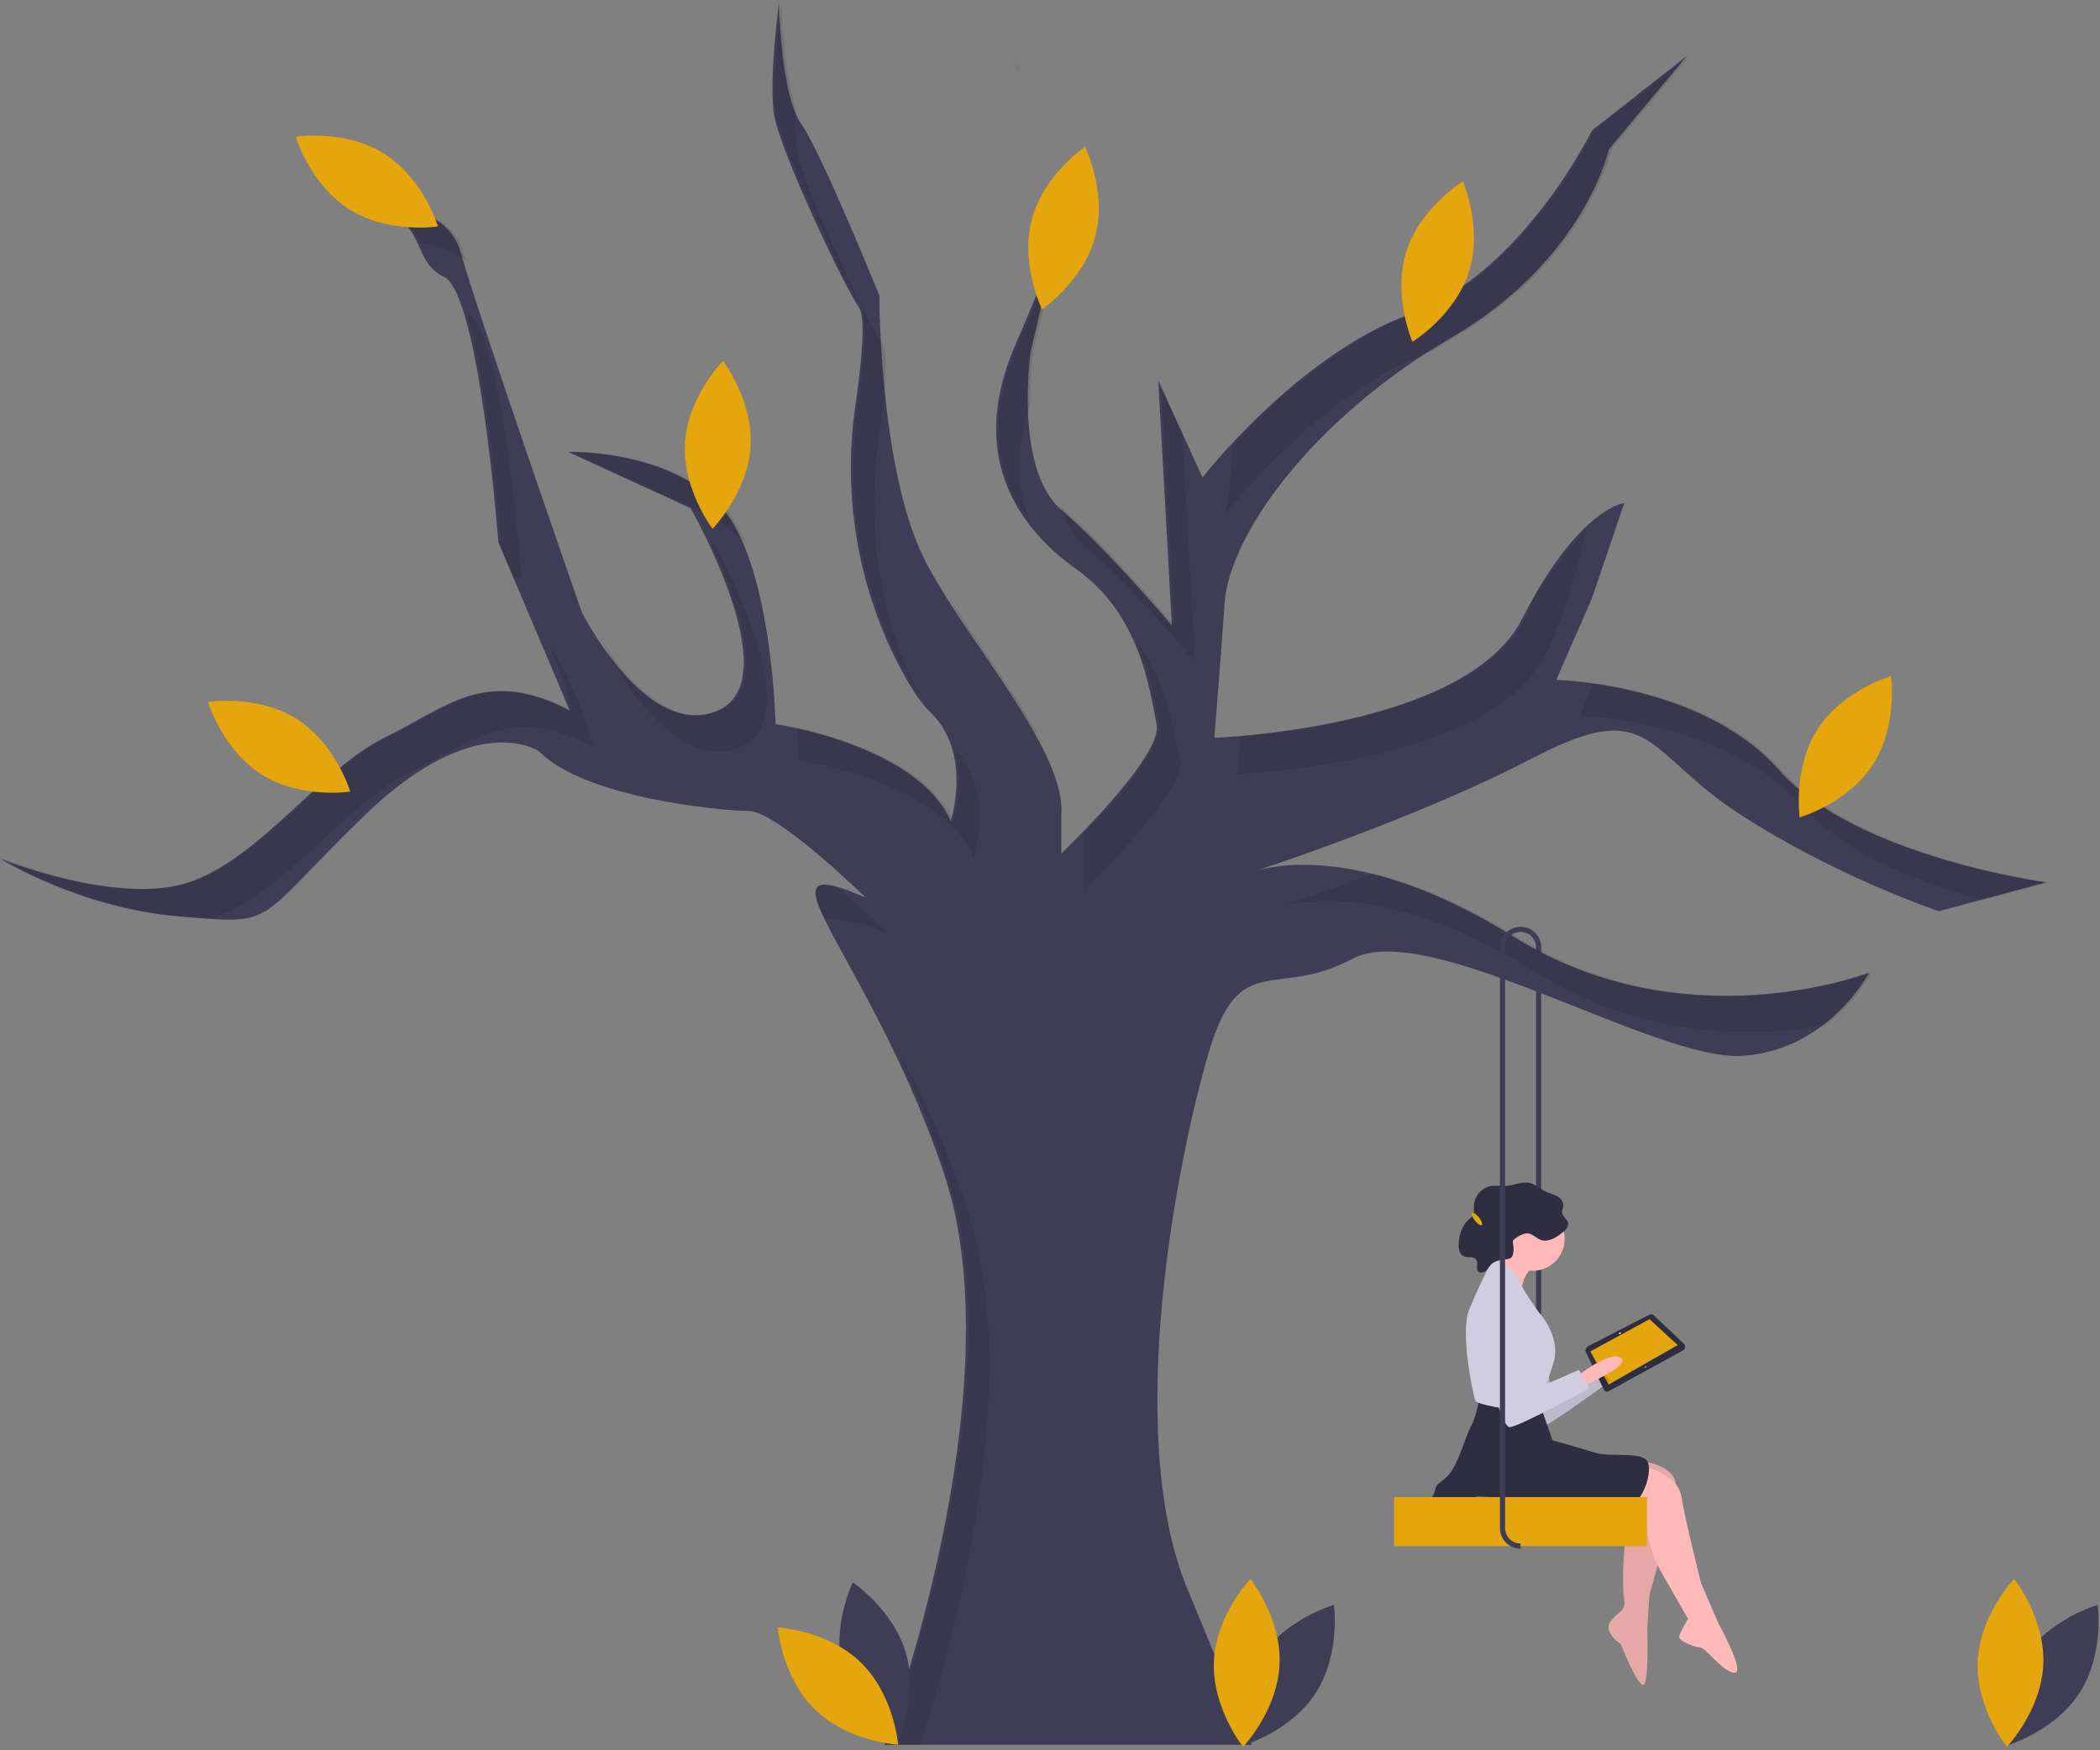 <?xml version="1.0" encoding="utf-8"?>
<!-- Generator: Adobe Illustrator 24.1.1, SVG Export Plug-In . SVG Version: 6.00 Build 0)  -->
<svg version="1.1" id="Layer_1" xmlns="http://www.w3.org/2000/svg" xmlns:xlink="http://www.w3.org/1999/xlink" x="0px" y="0px"
	 viewBox="0 0 1296 1080" style="enable-background:new 0 0 1296 1080;" xml:space="preserve">
<rect x="0" y="0" width="1296" height="1080" fill="#808080" stroke="none"/>
<style type="text/css">
	.st0{fill:#3F3D56;}
	.st1{opacity:0.1;enable-background:new    ;}
	.st2{fill:#E4A50D;}
	.st3{fill:#FFB9B9;}
	.st4{fill:#D0CDE1;}
	.st5{fill:#2F2E41;}
	.st6{fill:#F2F2F2;}
	.st7{fill:#FBBEBE;}
	.st8{fill:#575A89;}
	.st9{opacity:0.4;enable-background:new    ;}
	.st10{opacity:0.1;fill:#E4A50D;enable-background:new    ;}
	.st11{fill:url(#Path_236_1_);}
	.st12{fill:#4C495A;}
	.st13{fill:#5F5D7E;}
	.st14{fill:#FDC2CC;}
	.st15{fill:#DFE6F5;}
	.st16{fill:#53526B;}
	.st17{fill:#FFFFFF;}
	.st18{fill:#865A61;}
	.st19{opacity:0.1;}
	.st20{fill:#535461;}
	.st21{fill:#65617D;}
	.st22{fill:#9D9CB5;}
	.st23{fill:none;stroke:#535461;stroke-width:2;stroke-miterlimit:10;}
	.st24{fill:none;stroke:#1A1818;stroke-width:4;}
	.st25{fill:#0D0B0B;}
	.st26{fill:#870C17;}
	.st27{fill:#1A1818;}
</style>
<g id="undraw_Tree_swing_646s" transform="translate(0 0.001)">
	<path id="Path_326" class="st0" d="M951.15,933.08h-3.18V584.59c0-2.88-1.29-5.6-3.52-7.41l2.01-2.47c2.98,2.42,4.7,6.05,4.7,9.88
		L951.15,933.08z"/>
	<path id="Path_327" class="st0" d="M626.73,38.76c0.82,1.88,1.44,3.85,1.83,5.86C627.67,41.55,626.97,39.46,626.73,38.76z"/>
	<path id="Path_328" class="st0" d="M654.98,136.12c0,0,0,2.2-2.37,10.13L654.98,136.12z"/>
	<path id="Path_329" class="st0" d="M945.73,467.83c-62.63,32.64-144.56,60.83-169.09,69c18.71-4.87,73.17-11.43,157.55,41.21
		c106.02,66.13,219.38,22.04,219.38,22.04s-25.19,48.3-78.73,51.43c-53.54,3.15-193.14-85.02-240.37-59.83
		c-47.25,25.19-69.28-6.31-88.19,56.69c-18.89,62.98-53.52,235.11-13.63,331.69l39.87,96.56H545.8c0,0,81.88-218.33,36.74-352.68
		c-25.27-75.24-60.75-129.73-73.98-157.42c-6.64-13.87-7.69-21,0.91-20.65c4.89,0.21,12.9,2.83,24.79,8.03
		c0,0-54.59-53.54-72.42-53.54c-17.85,0-101.83-8.39-129.11-36.74c0,0-38.84-27.29-108.12,39.89s-52.49,67.18-114.41,61.93
		C49.24,560.26,1.49,530.69,0,529.77c1.77,0.72,72.96,29.17,116.48,14.68c44.09-14.7,81.88-70.34,120.72-89.22
		c38.84-18.9,61.93-44.09,114.41-16.8l-34.58-81.54l-9.47-22.34l-0.02-0.03c0,0-11.56-153.25-33.6-163.74
		c-22.04-10.51-8.39-37.79-49.33-43.04c0,0,50.38-6.31,59.83,28.34c9.46,34.63,74.54,221.48,74.54,221.48s39.87,79.76,83.97,60.88
		c44.09-18.9-16.8-124.91-16.8-124.91l-75.57-34.65c0,0,56.69-2.1,91.32,30.45c34.63,32.53,36.74,137.5,36.74,137.5
		s87.12,12.59,108.12,59.84c0,0,13.65-41.99-12.59-67.18c-6.56-6.31-13.46-17.26-20.1-30.14c-25.17-49.44-34.27-105.52-26.02-160.38
		c3.9-26.85,6.31-53.11,2.02-59.3c-9.44-13.65-49.33-97.61-52.49-119.67c-3.14-22.04,3.15-68.22,3.15-68.22s1.05,56.67,13.65,74.52
		c12.6,17.85,48.28,106.02,48.28,106.02s0,111.26,29.4,165.85c29.4,54.59,86.07,115.46,82.93,155.35v23.09
		c0,0,62.98-59.83,58.77-79.78c-4.2-19.94-9.44-67.18-49.33-95.51c-39.89-28.34-66.13-73.49-37.79-138.57
		c15.94-36.61,22.91-56.27,25.97-66.48l-16.53,70.69c0,0-10.49,72.42,18.9,97.61c0.08,0.06,0.14,0.13,0.22,0.19
		c29.35,25.22,67.99,71.2,67.99,71.2l-0.11-2.02l-8.28-149.13l1.82,3.98l13.09,28.69l12.39,27.15c0,0,58.77-75.57,128.06-100.77
		C939.43,168.67,982.47,80.5,982.47,80.5l58.79-46.2l-48.3,57.74c0,0-14.7,68.22-97.61,116.51
		c-82.93,48.28-136.45,119.65-139.6,163.74c-3.15,44.09-6.31,82.93-6.31,82.93s155.35-5.25,189.99-73.49
		c34.65-68.22,62.99-71.37,62.99-71.37l-19.95,58.77l-22.04,50.38c0,0,90.27,2.1,137.5,55.64c47.25,53.54,164.8,69.28,164.8,69.28
		l-66.12,17.83c0,0-62.99-20.99-122.82-59.83C1013.97,463.63,1020.25,428.99,945.73,467.83z"/>
	<path id="Path_330" class="st1" d="M979.2,324.61c-6.64,29.4-14.46,57.79-25.45,79.43c-34.63,68.23-189.99,73.49-189.99,73.49
		s0.73-9.01,1.85-23.23c39.44-3.25,147.26-17.12,175.4-72.55c2.58-5.06,4.97-10.51,7.23-16.24L979.2,324.61z"/>
	<path id="Path_331" class="st1" d="M737.53,408.25c0,0-38.84-46.2-68.22-71.39c-6.45-5.51-10.97-13.31-14.11-22.1
		c-0.25-0.7-0.49-1.42-0.73-2.13c0.69,0.67,1.37,1.32,2.1,1.94c25.72,22.05,58.69,60.21,66.51,69.36c1.1,1.31,1.7,2.02,1.7,2.02
		l-8.17-147.17l13.09,28.69L737.53,408.25z"/>
	<path id="Path_332" class="st1" d="M760.01,275.71c-0.23,25.84-3.58,41.22-3.58,41.22s58.76-75.54,128.02-100.75
		c4.09-2.59,8.25-5.14,12.49-7.61c82.92-48.29,97.62-116.51,97.62-116.51l48.28-57.73l-58.78,46.19c0,0-43.04,88.17-112.32,113.37
		C824.52,211.03,782.19,251.61,760.01,275.71z"/>
	<path id="Path_333" class="st1" d="M669.3,525.81v23.09c0,0,62.98-59.83,58.78-79.78c-3.21-15.25-7.06-46.46-26.52-72.98
		c8.77,20.04,11.44,39.59,13.78,50.68c3.01,14.3-28.52,49.11-46.61,67.66C669.38,518.23,669.56,522.03,669.3,525.81z"/>
	<path id="Path_334" class="st1" d="M584.82,367.33c0.5,1.06,1.01,2.11,1.56,3.12c16.1,29.89,40.36,61.67,58.52,90.86
		C630.22,432.41,604.69,399.35,584.82,367.33z"/>
	<path id="Path_335" class="st1" d="M935.78,578.04c-34.53-21.54-64.04-33.16-88.15-39.05c-25.29,9.52-46.11,16.62-56.58,20.1
		c18.78-4.86,73.2-11.32,157.47,41.24c66.12,41.24,135.09,39.62,177.64,32.55c11.77-8.88,21.63-20.03,29-32.8
		C1155.16,600.08,1041.8,644.17,935.78,578.04z"/>
	<path id="Path_336" class="st1" d="M635.99,322.64c-8.46-20.74-9.86-45.42-0.13-74.34c-0.12-10.48,0.48-20.96,1.81-31.35
		l16.53-70.7c-3.05,10.2-10.02,29.87-25.97,66.5C608.02,259.14,615.56,295.38,635.99,322.64z"/>
	<path id="Path_337" class="st1" d="M1099.53,475.17c-32.76-37.13-86.21-49.51-115.9-53.62l-8.87,20.28c0,0,90.27,2.1,137.51,55.63
		c26.19,29.69,74.01,47.75,111.42,57.95l40.64-10.97C1264.32,544.45,1146.76,528.7,1099.53,475.17z"/>
	<path id="Path_338" class="st1" d="M457.27,460.73c44.09-18.89-16.79-124.91-16.79-124.91l-1.67-0.76
		c15.18,32.02,37.19,89.89,5.72,103.38c-29.45,12.62-57.02-18.78-72.08-41.02c0.55,1.57,0.85,2.43,0.85,2.43
		S413.18,479.62,457.27,460.73z"/>
	<path id="Path_339" class="st1" d="M601.07,528.95c0,0,13.28-40.95-11.67-66.23c6.12,21.78-1.07,43.94-1.07,43.94
		c-16.24-36.54-72.04-52.35-96.49-57.63c0.95,12.17,1.11,20.1,1.11,20.1S580.08,481.72,601.07,528.95z"/>
	<path id="Path_340" class="st1" d="M654.2,146.25c2.36-7.91,2.37-10.12,2.37-10.12L654.2,146.25z"/>
	<path id="Path_341" class="st1" d="M130.18,566.94c0.21-0.07,0.43-0.13,0.64-0.2c44.09-14.7,81.87-70.33,120.71-89.22
		c38.83-18.89,61.93-44.09,114.41-16.79c0,0-9.18-37.58-26.98-62.27c5.89,12.89,10.66,26.27,14.24,39.98
		c-52.48-27.29-75.58-2.1-114.41,16.79c-38.84,18.89-76.63,74.53-120.71,89.22S1.57,529.75,1.57,529.75s48.28,30.44,110.22,35.69
		C118.87,566.04,124.91,566.57,130.18,566.94z"/>
	<path id="Path_342" class="st1" d="M321.87,356.81c0,0-1.72,0.03-4.84,0.08l-9.47-22.34c1.03-0.02,1.57-0.03,1.57-0.03
		s-7.29-96.66-21.34-141.71c0.18,0.08,0.32,0.18,0.48,0.25C310.31,203.56,321.87,356.81,321.87,356.81z"/>
	<path id="Path_343" class="st1" d="M567.8,1076.64c19.24-58.96,65.49-222,29.07-330.4c-15.73-46.81-30.3-76.67-42.63-95.71
		c9.21,18.03,19.29,41.87,29.89,73.42c45.13,134.36-36.74,352.69-36.74,352.69H567.8z"/>
	<path id="Path_344" class="st1" d="M548.59,576.19c-12.67-5.57-26.22-8.84-40.03-9.67c-6.64-13.87-7.69-21,0.91-20.65
		c2.39,0.43,4.79,0.94,7.18,1.53C533.53,561.42,548.59,576.19,548.59,576.19z"/>
	<path id="Path_345" class="st1" d="M264.43,160.58c1.2,2.02,2.65,3.87,4.32,5.52C267.52,164.1,266.07,162.25,264.43,160.58z"/>
	<path id="Path_346" class="st1" d="M456.22,331.62c1.62,1.53,3.14,3.17,4.55,4.91c-4.6-11.05-10.28-20.61-17.29-27.2
		c-34.64-32.54-91.32-30.44-91.32-30.44l71.09,32.58C435.42,316.01,446.62,322.85,456.22,331.62L456.22,331.62z"/>
	<path id="Path_347" class="st1" d="M531.65,189.66c4.28,6.19,1.88,32.45-2.03,59.3c-8.24,54.86,0.86,110.93,26.03,160.37
		c3.34,6.61,7.08,13.02,11.18,19.2c-23.99-48.71-32.53-103.58-24.47-157.28c3.91-26.86,6.32-53.11,2.03-59.3
		c-9.44-13.65-49.33-97.62-52.48-119.66c-0.94-8.55-1.16-17.17-0.66-25.76c-8.15-23.13-8.93-64.76-8.93-64.76s-6.3,46.19-3.15,68.23
		C482.32,92.04,522.21,176.02,531.65,189.66z"/>
	<path id="Path_348" class="st1" d="M630.13,44.55c-0.42-2.07-1.06-4.1-1.91-6.04C628.23,38.51,629.03,40.77,630.13,44.55z"/>
	<path id="Path_349" class="st1" d="M259.38,150.26c9.25,1.13,19.89,3.97,28.01,10.55c-0.53-1.79-0.99-3.4-1.36-4.75
		c-9.44-34.64-59.83-28.34-59.83-28.34C248.97,130.65,254.85,140.39,259.38,150.26z"/>
	<path id="Path_350" class="st0" d="M1249.24,1022.7c-15.65,24-11.37,54.54-11.37,54.54s29.67-8.39,45.33-32.4
		c15.65-24.01,11.37-54.54,11.37-54.54S1264.9,998.7,1249.24,1022.7z"/>
	<path id="Path_351" class="st2" d="M1261.01,1026.95c-1.24,28.63-22.49,50.97-22.49,50.97s-19.25-24.09-18.01-52.72
		c1.24-28.63,22.49-50.97,22.49-50.97S1262.24,998.31,1261.01,1026.95z"/>
	<path id="Path_352" class="st3" d="M985.28,845.75c0,0,18.01-18.9,25.38-15.1c7.37,3.8-21.2,20.7-21.2,20.7L985.28,845.75z"/>
	<path id="Path_353" class="st1" d="M985.28,845.75c0,0,18.01-18.9,25.38-15.1c7.37,3.8-21.2,20.7-21.2,20.7L985.28,845.75z"/>
	<path id="Path_354" class="st4" d="M930.32,804.5c0,0-6.62,11.87-4.89,24.66c1.73,12.79,17.58,53.85,22.97,53.12
		s45.29-30.14,45.29-30.14l-7.61-10.62l-29.15,17.66C956.93,859.19,952.49,796.01,930.32,804.5z"/>
	<path id="Path_355" class="st5" d="M1038.41,833.39l-45.45,24.96c-1,0.66-2.34,0.39-3-0.6c-0.07-0.11-0.13-0.22-0.18-0.33
		l-11.13-23.27c-0.44-1.37,0.2-2.85,1.49-3.49l37.73-19.45c0.96-0.58,2.21-0.34,2.89,0.55l18.85,17.76
		c0.76,1.35,0.28,3.05-1.07,3.81C1038.49,833.35,1038.45,833.37,1038.41,833.39L1038.41,833.39z"/>
	<path id="Path_356" class="st2" d="M1035.38,829.96l-42.6,24.35l-11.34-20.43l36.55-19.87L1035.38,829.96z"/>
	
		<ellipse id="Ellipse_84" transform="matrix(0.641 -0.768 0.768 0.641 -272.537 1062.797)" class="st6" cx="999.23" cy="822.58" rx="0.63" ry="0.54"/>
	
		<ellipse id="Ellipse_85" transform="matrix(0.641 -0.768 0.768 0.641 -282.905 1082.455)" class="st6" cx="1015.05" cy="843.48" rx="0.42" ry="0.36"/>
	<path id="Path_357" class="st1" d="M930.32,804.5c0,0-6.62,11.87-4.89,24.66c1.73,12.79,17.58,53.85,22.97,53.12
		s45.29-30.14,45.29-30.14l-7.61-10.62l-29.15,17.66C956.93,859.19,952.49,796.01,930.32,804.5z"/>
	<path id="Path_358" class="st3" d="M973.1,849.36c0,0,20.39-16.31,27.18-11.55c6.8,4.76-23.78,17.67-23.78,17.67L973.1,849.36z"/>
	<circle id="Ellipse_86" class="st3" cx="945.92" cy="764.42" r="19.71"/>
	<path id="Path_359" class="st3" d="M1013.87,901.68c0,0,21.07,2.72,20.39,15.63c-0.68,12.91-16.31,66.59-16.31,66.59l-1.36,21.07
		c0,0,1.36,35.34-2.72,34.66c-4.08-0.68-13.59-25.14-13.59-25.14s-11.55-7.48-6.12-14.27s9.51-6.12,8.15-13.59
		c-1.36-7.47-0.68-38.73,3.4-48.25s6.45-14.76,6.45-14.76l-13.25-0.87L1013.87,901.68z"/>
	<path id="Path_360" class="st1" d="M1013.87,901.68c0,0,21.07,2.72,20.39,15.63c-0.68,12.91-16.31,66.59-16.31,66.59l-1.36,21.07
		c0,0,1.36,35.34-2.72,34.66c-4.08-0.68-13.59-25.14-13.59-25.14s-11.55-7.48-6.12-14.27s9.51-6.12,8.15-13.59
		c-1.36-7.47-0.68-38.73,3.4-48.25s6.45-14.76,6.45-14.76l-13.25-0.87L1013.87,901.68z"/>
	<path id="Path_361" class="st3" d="M1015.23,905.08c0,0,20.39,4.76,22.43,18.35c2.04,13.59,12.23,53.68,12.23,53.68l10.87,25.14
		c0,0,16.99,30.58,9.51,29.9c-7.48-0.68-17.67-15.63-21.07-15.63s-13.59-4.08-12.91-6.8c0.68-2.72,5.44-10.87,5.44-10.87
		l-16.44-28.64c-3.17-5.53-5.57-11.47-7.13-17.65c-1.69-6.71-3.61-14.92-3.61-17.59c0-4.76-13.59-6.79-13.59-6.79L1015.23,905.08z"
		/>
	<path id="Path_362" class="st5" d="M948.64,861.59l9.51,27.18c0,0,14.95,4.08,25.82,7.48c10.87,3.4,31.26-1.36,33.3,6.79
		c2.04,8.15-4.08,22.43-10.19,25.82c-6.12,3.4-9.51,6.79-29.22,1.36s-66.59-6.8-66.59-6.8c-4.55,2.73-9.67,4.36-14.95,4.76
		c-8.83,0.68-10.87,1.36-13.59-0.68s1.36-2.04,2.72-7.48c1.36-5.44,2.04-3.4,8.15-9.51c6.12-6.12,10.87-24.46,14.27-30.58
		c3.4-6.12,5.44-18.35,5.44-18.35L948.64,861.59z"/>
	<path id="Path_363" class="st3" d="M947.28,780.72c-5,3.66-8.02,9.43-8.15,15.63c0,10.19-20.39-10.87-20.39-10.87
		s10.87-13.59,10.87-17.67C929.61,763.74,947.28,780.72,947.28,780.72z"/>
	<path id="Path_364" class="st4" d="M921.45,776.65c0,0,12.23,4.76,14.95,11.55c2.72,6.8,12.91,21.07,12.91,21.07
		s14.27,14.95,9.51,31.26c-4.76,16.3-8.83,20.39-8.83,23.1s-6.79,7.48-12.23,6.8s-25.82-3.4-27.18-6.12
		c-1.36-2.72-9.51-41.45-4.08-55.72C910.92,797.68,915.91,787.02,921.45,776.65L921.45,776.65z"/>
	<path id="Path_365" class="st5" d="M951.63,765.31c4.41,1.05,8.74-1.76,12.35-4.55c2.05-1.58,4.31-3.84,3.68-6.38
		c-0.56-2.26-3.22-3.54-3.61-5.83c-0.27-1.59,0.66-3.15,0.74-4.76c-0.14-2.51-1.66-4.74-3.96-5.77c-2.15-1.16-4.59-1.64-6.79-2.67
		c-3.37-1.58-6.17-4.43-9.77-5.34c-4.92-1.25-9.93,1.41-14.98,1.75c-3.06,0.21-6.16-0.44-9.19,0.06c-5.94,1.2-10.29,6.32-10.5,12.38
		c-0.04,2.16,0.39,4.58-0.9,6.29c-0.51,0.59-1.09,1.12-1.73,1.57c-4.5,3.64-6.54,9.71-6.77,15.56c-0.11,2.88,0.49,6.3,3.04,7.53
		c1.37,0.47,2.82,0.67,4.26,0.59c1.47-0.06,2.88,0.61,3.76,1.8c1.16,2.05-0.58,5.09,0.94,6.88c1.14,1.35,3.37,0.9,4.71-0.25
		s2.16-2.8,3.44-4.02c2.46-2.39,6.12-2.82,9.49-3.18c1-0.01,1.97-0.33,2.78-0.91c0.61-0.64,1.01-1.46,1.14-2.34
		c0.44-2.02,0.45-4.12,0.02-6.15c-0.21-0.63-0.24-1.3-0.08-1.95c0.22-0.46,0.57-0.84,1-1.12c2.09-1.57,5.76-3.86,8.48-3.43
		C946.22,761.54,948.59,764.59,951.63,765.31z"/>
	<path id="Path_366" class="st4" d="M924.17,801.1c0,0-8.15,10.87-8.15,23.78c0,12.91,10.19,55.72,15.63,55.72
		s48.93-23.78,48.93-23.78l-6.11-11.55l-31.26,13.59C943.2,858.87,947.28,795.67,924.17,801.1z"/>
	<rect id="Rectangle_742" x="860.39" y="923.77" class="st2" width="156.05" height="30.25"/>
	<path id="Path_367" class="st0" d="M938.41,955.62c-7.03-0.01-12.73-5.71-12.74-12.74V584.59c0-7.04,5.7-12.74,12.74-12.74
		c2.93,0,5.77,1.01,8.04,2.86l-2.01,2.47c-4.09-3.33-10.11-2.71-13.44,1.38c-1.39,1.7-2.14,3.83-2.14,6.03v358.29
		c0.01,5.27,4.28,9.55,9.55,9.55L938.41,955.62z"/>
	
		<ellipse id="Ellipse_87" transform="matrix(0.78 -0.626 0.626 0.78 -269.969 736.288)" class="st2" cx="911.35" cy="751.8" rx="1.59" ry="4.78"/>
	<path id="Path_368" class="st0" d="M777.9,1022.7c-15.65,24-11.37,54.54-11.37,54.54s29.67-8.39,45.33-32.4
		c15.65-24.01,11.37-54.54,11.37-54.54S793.55,998.7,777.9,1022.7z"/>
	<path id="Path_369" class="st2" d="M789.66,1026.95c-1.24,28.63-22.49,50.97-22.49,50.97s-19.25-24.09-18.01-52.72
		c1.24-28.63,22.49-50.97,22.49-50.97S790.9,998.31,789.66,1026.95z"/>
	<path id="Path_370" class="st0" d="M520.27,1031.78c7.48,27.67,33.12,44.8,33.12,44.8s13.5-27.72,6.02-55.39
		c-7.48-27.67-33.12-44.8-33.12-44.8S512.79,1004.12,520.27,1031.78z"/>
	<path id="Path_371" class="st2" d="M531.27,1025.84c20.54,19.99,23.04,50.72,23.04,50.72s-30.79-1.68-51.32-21.67
		c-20.53-19.99-23.04-50.72-23.04-50.72S510.73,1005.84,531.27,1025.84z"/>
	<path id="Path_372" class="st2" d="M463.2,275.73c-1.79,28.6-23.46,50.53-23.46,50.53s-18.78-24.45-17-53.06
		c1.78-28.6,23.46-50.53,23.46-50.53S464.99,247.13,463.2,275.73z"/>
	<path id="Path_373" class="st2" d="M237.22,94.9c24.24,15.28,33.09,44.82,33.09,44.82s-30.46,4.76-54.71-10.53
		s-33.09-44.82-33.09-44.82S212.97,79.61,237.22,94.9z"/>
	<path id="Path_374" class="st2" d="M183.08,443.63c24.24,15.28,33.09,44.82,33.09,44.82s-30.46,4.76-54.71-10.53
		c-24.24-15.28-33.09-44.82-33.09-44.82S158.83,428.34,183.08,443.63z"/>
	<path id="Path_375" class="st2" d="M675.95,145.88c-7.31,27.71-32.84,45.01-32.84,45.01s-13.67-27.64-6.36-55.35
		c7.31-27.71,32.84-45.01,32.84-45.01S683.26,118.17,675.95,145.88z"/>
	<path id="Path_376" class="st2" d="M906.58,167.49c-8.59,27.34-34.9,43.43-34.9,43.43s-12.37-28.24-3.78-55.58
		s34.9-43.43,34.9-43.43S915.18,140.15,906.58,167.49z"/>
	<path id="Path_377" class="st2" d="M1155.86,471.79c-15.57,24.06-45.21,32.56-45.21,32.56s-4.4-30.52,11.16-54.58
		c15.57-24.07,45.21-32.56,45.21-32.56S1171.43,447.72,1155.86,471.79z"/>
</g>
</svg>
